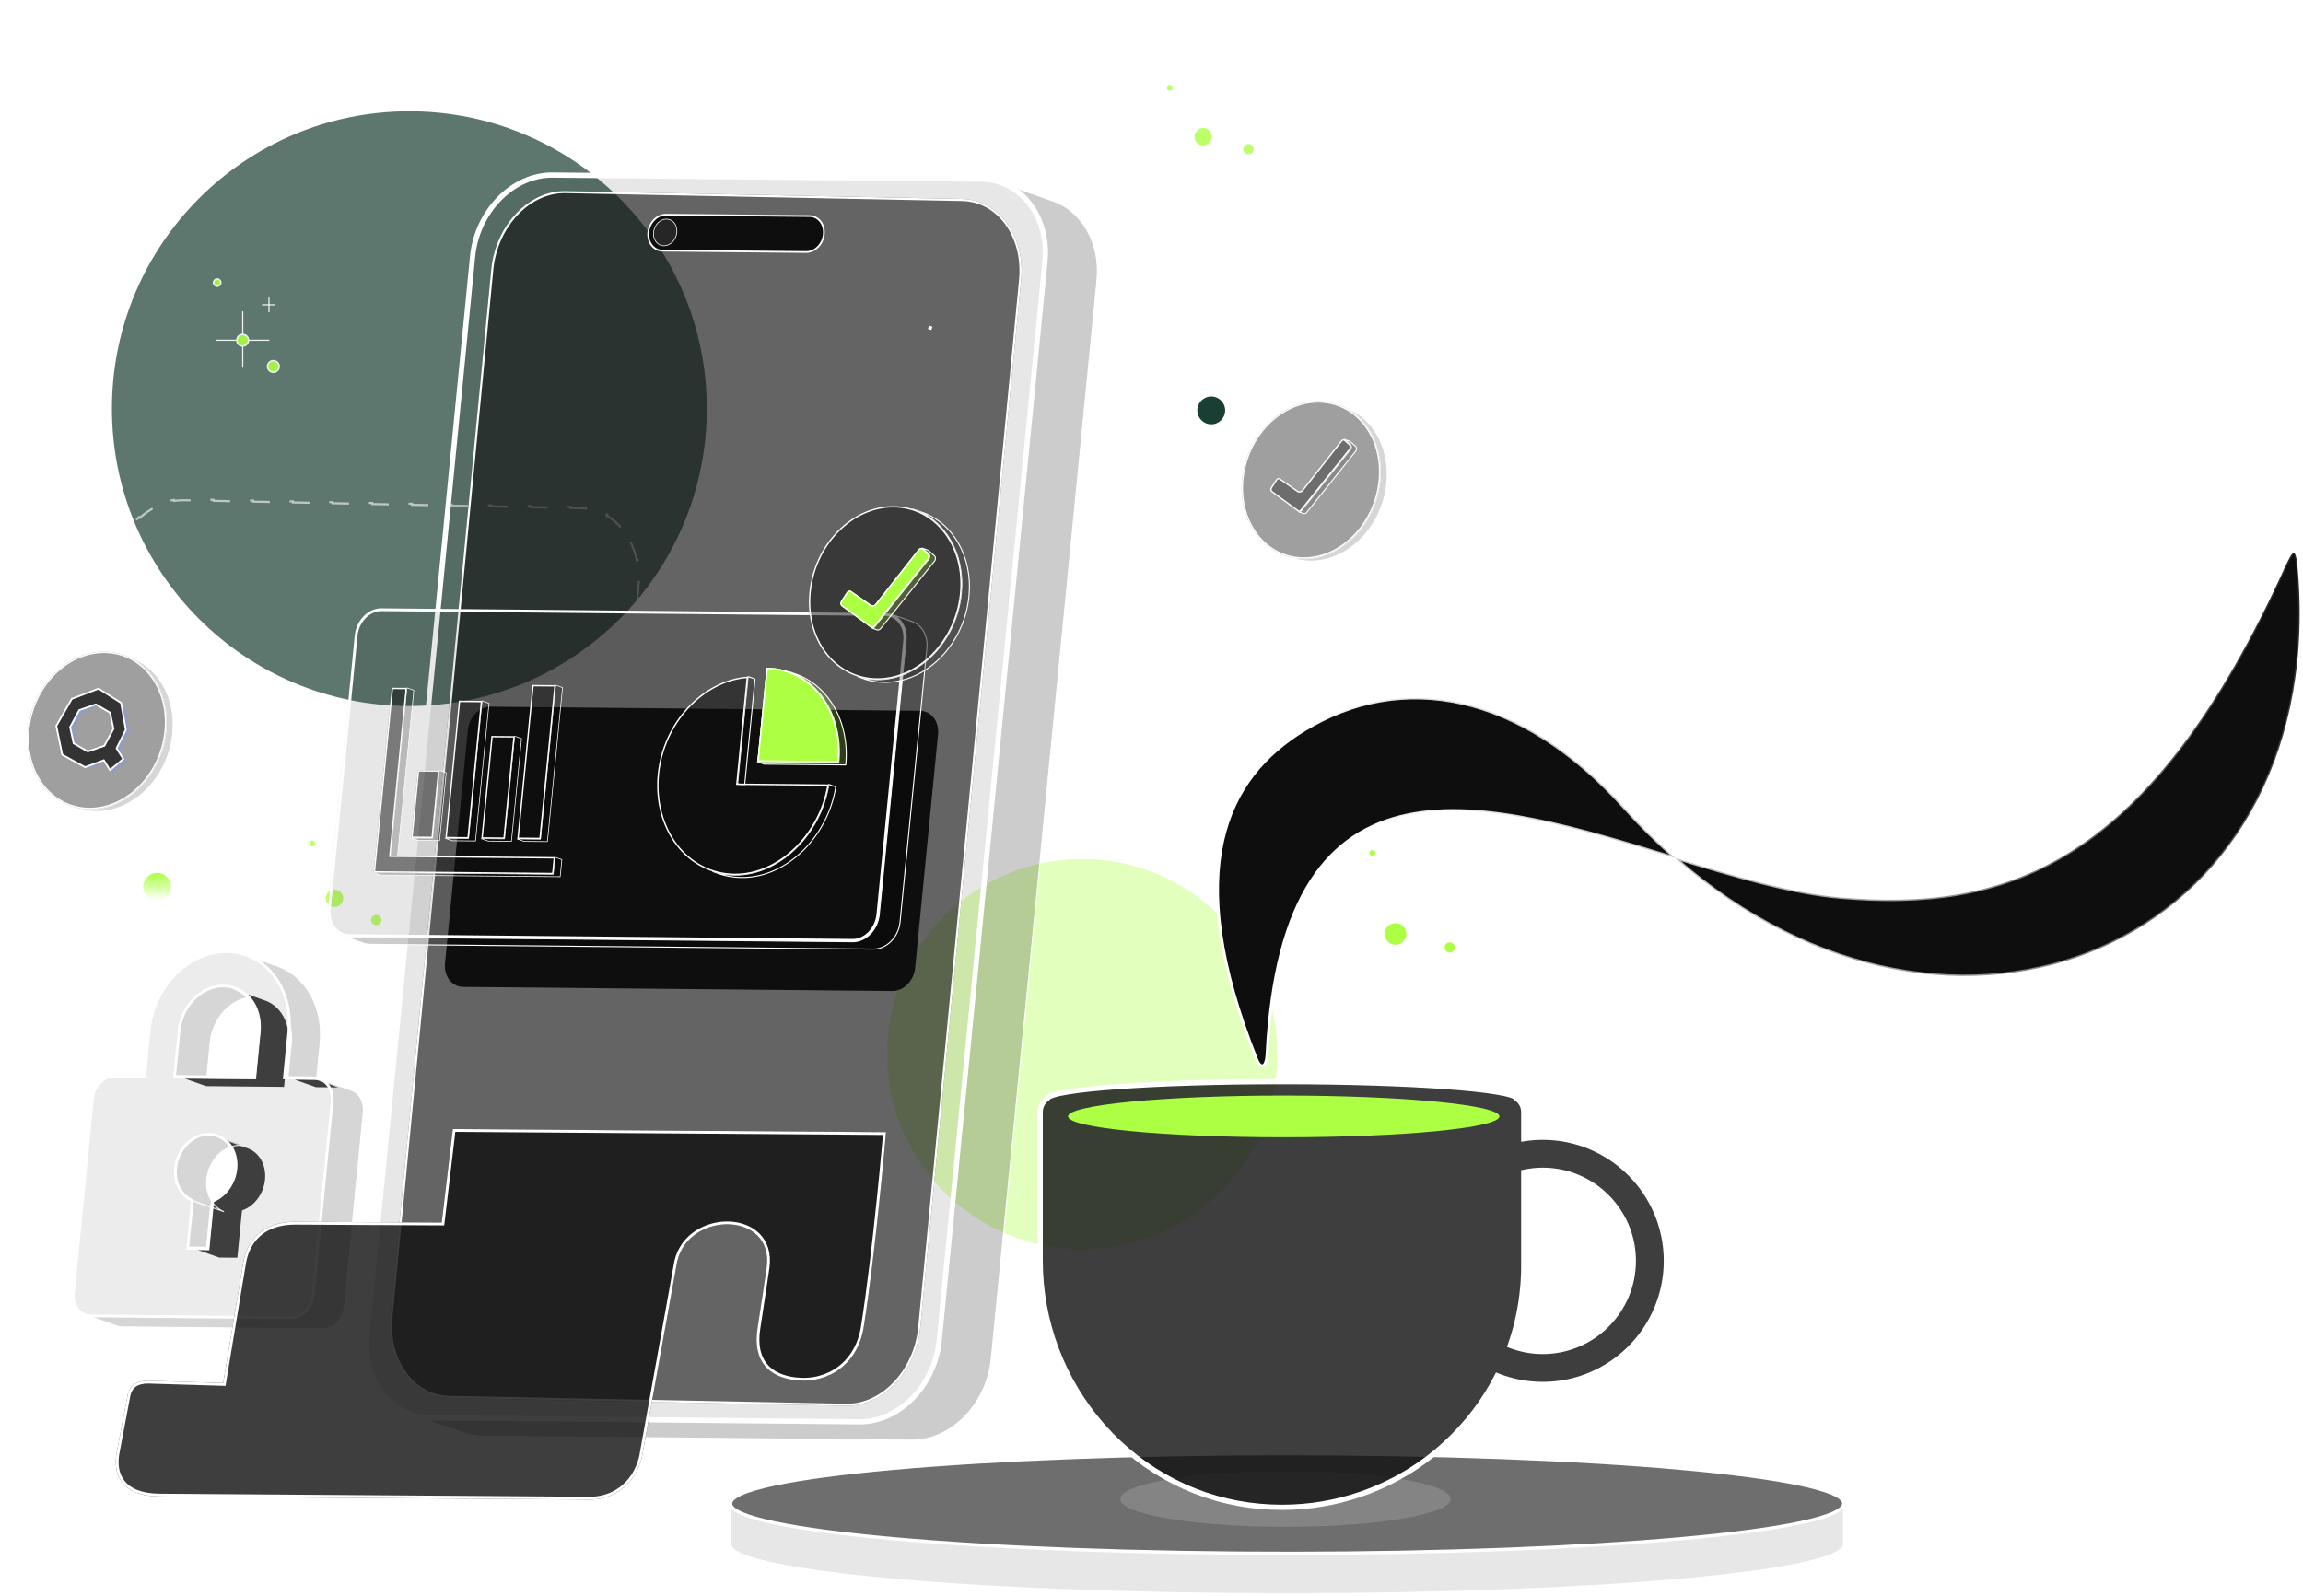 <svg width="662" height="459" viewBox="0 0 662 459" fill="none" xmlns="http://www.w3.org/2000/svg">
<g opacity="0.8">
<path d="M90.777 242.753C90.655 243.319 90.097 243.678 89.532 243.556C88.966 243.434 88.606 242.876 88.728 242.311C88.851 241.745 89.408 241.385 89.974 241.508C90.54 241.63 90.9 242.187 90.777 242.753Z" fill="#ACFF43" stroke="white" stroke-width="0.419"/>
<path d="M110.891 237.627L110.471 239.573M110.05 241.52L110.471 239.573M110.471 239.573L112.11 239.927L108.627 239.175" stroke="white" stroke-width="0.335" stroke-linecap="round"/>
<path d="M109.788 264.895C109.593 265.8 108.7 266.376 107.795 266.18C106.89 265.985 106.314 265.092 106.51 264.187C106.705 263.282 107.598 262.706 108.503 262.902C109.408 263.097 109.984 263.99 109.788 264.895Z" fill="#ACFF43" stroke="white" stroke-width="0.419"/>
<path d="M99.031 258.89C98.688 260.477 97.124 261.486 95.536 261.143C93.949 260.8 92.94 259.236 93.283 257.649C93.626 256.062 95.19 255.053 96.778 255.396C98.365 255.739 99.374 257.303 99.031 258.89Z" fill="#ACFF43" stroke="white" stroke-width="0.89"/>
<path d="M98.575 247.242L96.829 255.329M99.135 258.906L106.12 260.414M95.558 261.212L93.97 268.564M93.252 257.635L86.267 256.127" stroke="white" stroke-width="0.712" stroke-linecap="round"/>
</g>
<g filter="url(#filter0_f_1_11404)">
<circle cx="117.672" cy="117.5" r="85.5" fill="#193E33" fill-opacity="0.7"/>
</g>
<circle cx="348.172" cy="118" r="4" fill="#193E33"/>
<g filter="url(#filter1_f_1_11404)">
<circle cx="311.086" cy="303.086" r="56.086" fill="#ACFF43" fill-opacity="0.35"/>
</g>
<circle cx="45.172" cy="255" r="4" fill="url(#paint0_linear_1_11404)"/>
<path opacity="0.6" d="M167.008 343.543L167.577 337.631L167.279 337.602L167.848 331.69L168.147 331.718L168.716 325.806L168.417 325.777L168.986 319.865L169.285 319.894L169.854 313.981L169.555 313.952L170.124 308.04L170.423 308.069L170.992 302.156L170.693 302.127L171.262 296.215L171.561 296.244L172.13 290.331L171.831 290.303L172.401 284.39L172.699 284.419L173.268 278.506L172.97 278.478L173.539 272.565L173.837 272.594L174.406 266.682L174.108 266.653L174.677 260.74L174.975 260.769L175.545 254.857L175.246 254.828L175.815 248.915L176.114 248.944L176.683 243.032L176.384 243.003L176.953 237.091L177.252 237.119L177.821 231.207L177.522 231.178L178.091 225.266L178.39 225.294L178.959 219.382L178.66 219.353L179.229 213.441L179.528 213.469L180.097 207.557L179.799 207.528L180.368 201.616L180.666 201.645L181.235 195.732L180.937 195.703L181.506 189.791L181.804 189.82L182.373 183.907L182.075 183.878L182.644 177.966L182.943 177.995L183.512 172.082L183.213 172.054L183.498 169.097C183.584 168.195 183.626 167.305 183.625 166.429L183.925 166.428C183.922 164.568 183.728 162.772 183.363 161.067L183.07 161.13C182.685 159.336 182.108 157.646 181.364 156.093L181.635 155.963C180.835 154.293 179.843 152.778 178.688 151.457L178.462 151.654C177.276 150.297 175.915 149.15 174.415 148.257L174.569 148C173.03 147.084 171.346 146.431 169.548 146.084L169.492 146.379C168.639 146.215 167.76 146.121 166.859 146.103L164.008 146.047L164.014 145.747L158.312 145.634L158.306 145.933L152.604 145.82L152.61 145.52L146.908 145.407L146.902 145.707L141.2 145.594L141.206 145.294L135.504 145.181L135.498 145.481L129.796 145.368L129.802 145.068L124.1 144.955L124.094 145.254L118.392 145.141L118.398 144.841L112.696 144.728L112.69 145.028L106.988 144.915L106.994 144.615L101.292 144.502L101.286 144.802L95.584 144.689L95.59 144.389L89.888 144.275L89.882 144.575L84.18 144.462L84.186 144.162L78.484 144.049L78.478 144.349L72.776 144.236L72.782 143.936L67.08 143.823L67.074 144.123L61.372 144.01L61.378 143.71L55.676 143.596L55.67 143.896L52.819 143.84C51.885 143.821 50.959 143.885 50.047 144.025L50.001 143.728C48.144 144.013 46.341 144.608 44.635 145.469L44.77 145.737C43.142 146.559 41.602 147.627 40.187 148.903L39.986 148.68C38.614 149.918 37.36 151.347 36.259 152.931L36.505 153.102C35.461 154.605 34.555 156.251 33.817 158.007L33.541 157.89C32.823 159.6 32.263 161.412 31.889 163.3L32.183 163.358C32.003 164.266 31.866 165.192 31.776 166.132L31.49 169.095L31.192 169.066L30.621 174.993L30.92 175.022L30.349 180.949L30.051 180.92L29.48 186.847L29.779 186.876L29.209 192.802L28.91 192.774L28.339 198.7L28.638 198.729L28.068 204.656L27.769 204.627L27.198 210.554L27.497 210.583L26.927 216.51L26.628 216.481L26.058 222.408L26.356 222.436L25.786 228.363L25.487 228.335L24.917 234.261L25.215 234.29L24.645 240.217L24.346 240.188L23.776 246.115L24.074 246.144L23.504 252.071L23.205 252.042L22.635 257.969L22.933 257.997L22.363 263.924L22.064 263.895L21.494 269.822L21.793 269.851L21.222 275.778L20.924 275.749L20.353 281.676L20.652 281.705L20.081 287.631L19.783 287.603L19.212 293.529L19.511 293.558L18.94 299.485L18.642 299.456L18.071 305.383L18.37 305.412L17.799 311.339L17.501 311.31L16.93 317.237L17.229 317.266L16.944 320.229C16.837 321.34 16.808 322.438 16.853 323.52L16.553 323.532C16.647 325.801 17.06 327.995 17.75 330.069L18.035 329.974C18.734 332.076 19.722 334.052 20.953 335.853L20.705 336.022C21.96 337.86 23.466 339.517 25.174 340.942L25.366 340.712C27.041 342.11 28.914 343.282 30.939 344.18L30.817 344.454C32.815 345.34 34.96 345.961 37.209 346.272L37.25 345.975C38.322 346.123 39.419 346.2 40.535 346.2L43.403 346.2L43.403 346.5L49.138 346.5L49.138 346.2L54.874 346.2L54.874 346.5L60.61 346.5L60.61 346.2L66.346 346.2L66.346 346.5L72.082 346.5L72.082 346.2L77.818 346.2L77.818 346.5L83.554 346.5L83.554 346.2L89.29 346.2L89.29 346.5L95.025 346.5L95.025 346.2L100.761 346.2L100.761 346.5L106.497 346.5L106.497 346.2L112.233 346.2L112.233 346.5L117.969 346.5L117.969 346.2L123.705 346.2L123.705 346.5L129.441 346.5L129.441 346.2L135.177 346.2L135.177 346.5L140.912 346.5L140.912 346.2L146.648 346.2L146.648 346.5L152.384 346.5L152.384 346.2L158.12 346.2L158.12 346.5L163.856 346.5L163.856 346.2L166.451 346.2L166.71 343.515L167.008 343.543Z" stroke="white" stroke-width="0.6" stroke-dasharray="6 6"/>
<path opacity="0.6" d="M224.785 204.499L230.731 204.499L230.731 204.199L236.677 204.199L236.677 204.499L242.623 204.499L242.623 204.199L248.569 204.199L248.569 204.499L254.515 204.499L254.515 204.199L260.46 204.199L260.46 204.499L266.406 204.499L266.406 204.199L272.352 204.199L272.352 204.499L278.298 204.499L278.298 204.199L284.244 204.199L284.244 204.499L290.19 204.499L290.19 204.199L296.136 204.199L296.136 204.499L302.082 204.499L302.082 204.199L308.027 204.199L308.027 204.499L313.973 204.499L313.973 204.199L319.919 204.199L319.919 204.499L325.865 204.499L325.865 204.199L331.811 204.199L331.811 204.499L337.757 204.499L337.757 204.199L343.703 204.199L343.703 204.499L349.649 204.499L349.649 204.199L352.621 204.199C353.605 204.199 354.575 204.139 355.529 204.022L355.565 204.32C357.55 204.077 359.463 203.59 361.273 202.89L361.165 202.611C362.99 201.905 364.708 200.979 366.286 199.864L366.459 200.109C368.067 198.974 369.531 197.644 370.815 196.152L370.588 195.957C371.849 194.493 372.935 192.871 373.812 191.122L374.081 191.256C374.951 189.522 375.618 187.664 376.051 185.712L375.758 185.647C375.965 184.709 376.118 183.749 376.212 182.77L376.516 179.617L376.815 179.646L377.422 173.34L377.123 173.311L377.73 167.005L378.028 167.034L378.635 160.728L378.337 160.699L378.944 154.393L379.242 154.421L379.849 148.115L379.551 148.087L380.158 141.781L380.456 141.809L381.063 135.503L380.765 135.475L381.372 129.168L381.67 129.197L382.277 122.891L381.979 122.862L382.586 116.556L382.884 116.585L383.491 110.279L383.193 110.25L383.496 107.097C383.583 106.195 383.625 105.304 383.623 104.428L383.923 104.428C383.921 102.568 383.727 100.772 383.361 99.067L383.068 99.13C382.683 97.336 382.107 95.645 381.363 94.093L381.633 93.963C380.833 92.293 379.841 90.778 378.687 89.457L378.461 89.654C377.274 88.296 375.914 87.15 374.414 86.257L374.567 85.999C373.029 85.084 371.344 84.43 369.547 84.084L369.49 84.379C368.638 84.215 367.759 84.121 366.857 84.103L364.006 84.046L364.012 83.746L358.31 83.633L358.304 83.933L352.602 83.82L352.608 83.52L346.906 83.407L346.9 83.707L341.198 83.594L341.204 83.294L335.502 83.181L335.496 83.481L329.794 83.367L329.8 83.067L324.098 82.954L324.092 83.254L318.39 83.141L318.396 82.841L312.694 82.728L312.688 83.028L306.986 82.915L306.992 82.615L301.29 82.502L301.284 82.802L295.582 82.688L295.588 82.388L289.886 82.275L289.88 82.575L284.178 82.462L284.184 82.162L278.482 82.049L278.476 82.349L272.774 82.236L272.78 81.936L267.078 81.823L267.072 82.123L261.37 82.009L261.376 81.709L255.674 81.596L255.668 81.896L252.817 81.84C251.884 81.821 250.958 81.885 250.045 82.024L250 81.728C248.143 82.013 246.34 82.608 244.633 83.469L244.768 83.737C243.141 84.559 241.6 85.627 240.186 86.903L239.985 86.68C238.612 87.918 237.359 89.346 236.258 90.931L236.504 91.102C235.459 92.605 234.553 94.25 233.816 96.006L233.539 95.89C232.821 97.6 232.262 99.412 231.887 101.3L232.181 101.358C232.001 102.266 231.865 103.192 231.774 104.131L231.472 107.269L231.173 107.24L230.57 113.515L230.868 113.544L230.264 119.818L229.966 119.79L229.362 126.064L229.66 126.093L229.056 132.368L228.758 132.339L228.154 138.614L228.452 138.643L227.848 144.918L227.55 144.889L226.946 151.164L227.244 151.192L226.64 157.467L226.342 157.438L225.738 163.713L226.037 163.742L225.433 170.017L225.134 169.988L224.53 176.263L224.829 176.292L224.225 182.566L223.926 182.538L223.322 188.812L223.621 188.841L223.017 195.116L222.718 195.087L222.114 201.362L222.413 201.391L222.142 204.199L224.785 204.199L224.785 204.499Z" stroke="white" stroke-width="0.6" stroke-dasharray="6 6"/>
<g opacity="0.8">
<g filter="url(#filter2_b_1_11404)">
<path fill-rule="evenodd" clip-rule="evenodd" d="M70.258 274.44C78.614 277.117 84.086 286.137 83.041 296.793L81.755 309.917L90.733 313.089L92.019 299.965C93.063 289.31 87.592 280.289 79.235 277.613L70.258 274.44Z" fill="black" fill-opacity="0.2"/>
<path fill-rule="evenodd" clip-rule="evenodd" d="M70.258 274.44C78.614 277.117 84.086 286.137 83.041 296.793L81.755 309.917L90.733 313.089L92.019 299.965C93.063 289.31 87.592 280.289 79.235 277.613L70.258 274.44Z" stroke="white" stroke-width="0.3" stroke-linejoin="round"/>
</g>
<path fill-rule="evenodd" clip-rule="evenodd" d="M81.75 309.917L90.364 309.999C90.871 310.004 91.356 310.084 91.811 310.229L100.788 313.401C100.333 313.256 99.849 313.176 99.341 313.171L90.728 313.089L81.75 309.917Z" fill="#0E0E0E" stroke="white"/>
<g filter="url(#filter3_b_1_11404)">
<path fill-rule="evenodd" clip-rule="evenodd" d="M91.806 310.229C94.193 310.994 95.756 313.571 95.458 316.616L89.992 372.393C89.637 376.018 86.778 378.931 83.607 378.901L26.183 378.356C25.675 378.351 25.19 378.271 24.735 378.125L33.713 381.298C34.168 381.443 34.653 381.523 35.16 381.528L92.584 382.074C95.756 382.104 98.614 379.19 98.97 375.566L104.435 319.788C104.734 316.743 103.171 314.166 100.783 313.402L91.806 310.229Z" fill="black" fill-opacity="0.2"/>
<path fill-rule="evenodd" clip-rule="evenodd" d="M91.806 310.229C94.193 310.994 95.756 313.571 95.458 316.616L89.992 372.393C89.637 376.018 86.778 378.931 83.607 378.901L26.183 378.356C25.675 378.351 25.19 378.271 24.735 378.125L33.713 381.298C34.168 381.443 34.653 381.523 35.16 381.528L92.584 382.074C95.756 382.104 98.614 379.19 98.97 375.566L104.435 319.788C104.734 316.743 103.171 314.166 100.783 313.402L91.806 310.229Z" stroke="white" stroke-width="0.3" stroke-linejoin="round"/>
</g>
<g filter="url(#filter4_b_1_11404)">
<path fill-rule="evenodd" clip-rule="evenodd" d="M55.306 345.187L53.961 358.914L62.938 362.086L64.283 348.36L55.306 345.187Z" fill="black" fill-opacity="0.2"/>
<path fill-rule="evenodd" clip-rule="evenodd" d="M55.306 345.187L53.961 358.914L62.938 362.086L64.283 348.36L55.306 345.187Z" stroke="white" stroke-width="0.3" stroke-linejoin="round"/>
</g>
<path fill-rule="evenodd" clip-rule="evenodd" d="M53.961 358.915L59.703 358.969L61.048 345.242C64.519 343.918 67.277 340.336 67.696 336.056C68.133 331.599 65.909 327.808 62.471 326.564L71.449 329.736C74.886 330.981 77.11 334.771 76.674 339.229C76.254 343.508 73.496 347.09 70.026 348.415L68.68 362.141L62.938 362.087L53.961 358.915Z" fill="#0E0E0E" stroke="white"/>
<g filter="url(#filter5_b_1_11404)">
<path fill-rule="evenodd" clip-rule="evenodd" d="M62.463 326.563C61.708 326.29 60.895 326.139 60.039 326.131C55.282 326.086 50.993 330.456 50.461 335.892C50.041 340.172 52.092 343.8 55.298 345.187L64.275 348.36C61.07 346.972 59.019 343.344 59.438 339.065C59.971 333.628 64.259 329.258 69.016 329.303C69.873 329.311 70.686 329.462 71.44 329.735L62.463 326.563Z" fill="black" fill-opacity="0.2"/>
<path fill-rule="evenodd" clip-rule="evenodd" d="M62.463 326.563C61.708 326.29 60.895 326.139 60.039 326.131C55.282 326.086 50.993 330.456 50.461 335.892C50.041 340.172 52.092 343.8 55.298 345.187L64.275 348.36C61.07 346.972 59.019 343.344 59.438 339.065C59.971 333.628 64.259 329.258 69.016 329.303C69.873 329.311 70.686 329.462 71.44 329.735L62.463 326.563Z" stroke="white" stroke-width="0.3" stroke-linejoin="round"/>
</g>
<g filter="url(#filter6_b_1_11404)">
<path fill-rule="evenodd" clip-rule="evenodd" d="M67.458 284.054C66.452 283.689 65.368 283.488 64.226 283.477C57.883 283.417 52.166 289.244 51.455 296.493L50.169 309.617L59.147 312.789L60.433 299.665C61.143 292.416 66.861 286.589 73.204 286.65C74.345 286.66 75.43 286.861 76.436 287.226L67.458 284.054Z" fill="black" fill-opacity="0.2"/>
<path fill-rule="evenodd" clip-rule="evenodd" d="M67.458 284.054C66.452 283.689 65.368 283.488 64.226 283.477C57.883 283.417 52.166 289.244 51.455 296.493L50.169 309.617L59.147 312.789L60.433 299.665C61.143 292.416 66.861 286.589 73.204 286.65C74.345 286.66 75.43 286.861 76.436 287.226L67.458 284.054Z" stroke="white" stroke-width="0.3" stroke-linejoin="round"/>
</g>
<path fill-rule="evenodd" clip-rule="evenodd" d="M50.163 309.617L73.133 309.835L74.419 296.711C75.002 290.768 72.036 285.714 67.453 284.054L76.43 287.226C81.014 288.886 83.979 293.94 83.397 299.883L82.111 313.007L59.141 312.789L50.163 309.617Z" fill="#0E0E0E" stroke="white"/>
<g filter="url(#filter7_b_1_11404)">
<path d="M83.614 378.901L26.19 378.356C23.018 378.326 20.735 375.363 21.091 371.739L26.556 315.961C26.912 312.337 29.77 309.423 32.942 309.453L41.556 309.535L42.842 296.411C44.085 283.726 54.091 273.529 65.191 273.635C76.291 273.74 84.282 284.108 83.038 296.793L81.752 309.917L90.366 309.999C93.538 310.029 95.82 312.991 95.465 316.615L89.999 372.393C89.644 376.018 86.785 378.931 83.614 378.901ZM55.305 345.188L53.96 358.914L59.702 358.969L61.047 345.242C64.518 343.918 67.276 340.336 67.695 336.056C68.228 330.62 64.804 326.176 60.046 326.131C55.289 326.086 51.001 330.456 50.468 335.893C50.049 340.172 52.1 343.8 55.305 345.188ZM74.425 296.711C75.135 289.463 70.569 283.538 64.226 283.478C57.883 283.417 52.166 289.245 51.455 296.493L50.169 309.617L73.139 309.835L74.425 296.711Z" fill="#0E0E0E" fill-opacity="0.1"/>
<path d="M83.614 378.901L26.19 378.356C23.018 378.326 20.735 375.363 21.091 371.739L26.556 315.961C26.912 312.337 29.77 309.423 32.942 309.453L41.556 309.535L42.842 296.411C44.085 283.726 54.091 273.529 65.191 273.635C76.291 273.74 84.282 284.108 83.038 296.793L81.752 309.917L90.366 309.999C93.538 310.029 95.82 312.991 95.465 316.615L89.999 372.393C89.644 376.018 86.785 378.931 83.614 378.901ZM55.305 345.188L53.96 358.914L59.702 358.969L61.047 345.242C64.518 343.918 67.276 340.336 67.695 336.056C68.228 330.62 64.804 326.176 60.046 326.131C55.289 326.086 51.001 330.456 50.468 335.893C50.049 340.172 52.1 343.8 55.305 345.188ZM74.425 296.711C75.135 289.463 70.569 283.538 64.226 283.478C57.883 283.417 52.166 289.245 51.455 296.493L50.169 309.617L73.139 309.835L74.425 296.711Z" stroke="white" stroke-width="0.8"/>
</g>
</g>
<g filter="url(#filter8_b_1_11404)">
<path fill-rule="evenodd" clip-rule="evenodd" d="M287.218 52.337C295.813 55.09 301.441 64.369 300.367 75.328L269.983 385.387C268.704 398.434 258.412 408.923 246.995 408.814L123.82 407.644C121.993 407.627 120.249 407.339 118.611 406.815L133.574 412.102C135.211 412.626 136.956 412.914 138.783 412.931L261.957 414.101C273.375 414.21 283.667 403.721 284.945 390.674L315.329 80.615C316.403 69.656 310.776 60.377 302.18 57.624L287.218 52.337Z" fill="black" fill-opacity="0.2"/>
<path fill-rule="evenodd" clip-rule="evenodd" d="M287.218 52.337C295.813 55.09 301.441 64.369 300.367 75.328L269.983 385.387C268.704 398.434 258.412 408.923 246.995 408.814L123.82 407.644C121.993 407.627 120.249 407.339 118.611 406.815L133.574 412.102C135.211 412.626 136.956 412.914 138.783 412.931L261.957 414.101C273.375 414.21 283.667 403.721 284.945 390.674L315.329 80.615C316.403 69.656 310.776 60.377 302.18 57.624L287.218 52.337Z" stroke="white" stroke-width="0.3" stroke-linejoin="round"/>
</g>
<g filter="url(#filter9_b_1_11404)">
<path d="M135.846 73.764C137.125 60.717 147.417 50.229 158.834 50.337L282.009 51.507C293.426 51.616 301.645 62.28 300.366 75.327L269.982 385.386C268.704 398.433 258.412 408.922 246.995 408.813L123.82 407.643C112.403 407.535 104.184 396.87 105.462 383.823L135.846 73.764Z" fill="#0E0E0E" fill-opacity="0.1"/>
<path d="M135.846 73.764C137.125 60.717 147.417 50.229 158.834 50.337L282.009 51.507C293.426 51.616 301.645 62.28 300.366 75.327L269.982 385.386C268.704 398.433 258.412 408.922 246.995 408.813L123.82 407.643C112.403 407.535 104.184 396.87 105.462 383.823L135.846 73.764Z" stroke="white" stroke-width="1.5"/>
</g>
<g filter="url(#filter10_b_1_11404)">
<path d="M141.203 77.504C142.422 64.832 151.98 54.731 162.551 54.94L276.591 57.204C287.161 57.414 294.742 67.856 293.522 80.527L264.538 381.653C263.319 394.324 253.761 404.426 243.191 404.216L129.151 401.952C118.58 401.743 111 391.301 112.219 378.63L141.203 77.504Z" fill="#0E0E0E" fill-opacity="0.6"/>
<path d="M141.501 77.532C142.711 64.969 152.176 55.035 162.545 55.24L276.585 57.504C286.925 57.709 294.432 67.94 293.223 80.498L264.24 381.624C263.031 394.188 253.566 404.122 243.197 403.916L129.157 401.652C118.817 401.447 111.309 391.216 112.518 378.658L141.501 77.532Z" stroke="white" stroke-width="0.6"/>
</g>
<g filter="url(#filter11_b_1_11404)">
<path d="M134.495 209.854C134.859 206.146 137.784 203.165 141.029 203.196L264.419 204.368C267.664 204.399 270.001 207.43 269.637 211.138L263.057 278.282C262.694 281.991 259.768 284.972 256.524 284.941L133.133 283.769C129.888 283.738 127.552 280.707 127.916 276.999L134.495 209.854Z" fill="#0E0E0E"/>
</g>
<g filter="url(#filter12_b_1_11404)">
<path fill-rule="evenodd" clip-rule="evenodd" d="M256.071 176.561C258.936 177.478 260.812 180.571 260.454 184.224L252.738 262.969C252.312 267.318 248.881 270.815 245.075 270.778L100.366 269.404C99.758 269.398 99.176 269.302 98.63 269.127L104.615 271.242C105.161 271.417 105.743 271.513 106.351 271.519L251.06 272.893C254.866 272.929 258.297 269.433 258.723 265.084L266.439 186.339C266.797 182.686 264.921 179.593 262.056 178.675L256.071 176.561Z" fill="black" fill-opacity="0.2"/>
<path fill-rule="evenodd" clip-rule="evenodd" d="M256.071 176.561C258.936 177.478 260.812 180.571 260.454 184.224L252.738 262.969C252.312 267.318 248.881 270.815 245.075 270.778L100.366 269.404C99.758 269.398 99.176 269.302 98.63 269.127L104.615 271.242C105.161 271.417 105.743 271.513 106.351 271.519L251.06 272.893C254.866 272.929 258.297 269.433 258.723 265.084L266.439 186.339C266.797 182.686 264.921 179.593 262.056 178.675L256.071 176.561Z" stroke="white" stroke-width="0.3" stroke-linejoin="round"/>
</g>
<g filter="url(#filter13_b_1_11404)">
<path d="M101.967 182.718C102.393 178.369 105.824 174.873 109.63 174.909L254.338 176.283C258.144 176.32 260.884 179.874 260.458 184.223L252.741 262.969C252.315 267.318 248.884 270.814 245.078 270.778L100.37 269.403C96.564 269.367 93.824 265.812 94.251 261.463L101.967 182.718Z" fill="#0E0E0E" fill-opacity="0.1"/>
<path d="M102.365 182.757C102.776 178.567 106.071 175.275 109.626 175.309L254.335 176.683C257.848 176.717 260.469 180.008 260.06 184.184L252.343 262.929C251.932 267.119 248.637 270.411 245.082 270.378L100.374 269.003C96.86 268.97 94.239 265.678 94.649 261.502L102.365 182.757Z" stroke="white" stroke-width="0.8"/>
</g>
<g filter="url(#filter14_b_1_11404)">
<path fill-rule="evenodd" clip-rule="evenodd" d="M262.436 146.383C271.517 149.291 277.462 159.093 276.327 170.67C274.977 184.453 264.104 195.533 252.042 195.418C250.112 195.4 248.269 195.096 246.539 194.542L248.738 195.319C250.468 195.873 252.311 196.177 254.241 196.195C266.303 196.31 277.176 185.23 278.527 171.447C279.661 159.87 273.716 150.068 264.635 147.16L262.436 146.383Z" fill="black" fill-opacity="0.2"/>
<path fill-rule="evenodd" clip-rule="evenodd" d="M262.436 146.383C271.517 149.291 277.462 159.093 276.327 170.67C274.977 184.453 264.104 195.533 252.042 195.418C250.112 195.4 248.269 195.096 246.539 194.542L248.738 195.319C250.468 195.873 252.311 196.177 254.241 196.195C266.303 196.31 277.176 185.23 278.527 171.447C279.661 159.87 273.716 150.068 264.635 147.16L262.436 146.383Z" stroke="white" stroke-width="0.3" stroke-linejoin="round"/>
</g>
<g filter="url(#filter15_b_1_11404)">
<path d="M276.328 170.669C274.977 184.452 264.104 195.532 252.042 195.418C239.981 195.303 231.298 184.037 232.648 170.254C233.999 156.472 244.872 145.392 256.934 145.506C268.995 145.621 277.678 156.887 276.328 170.669Z" fill="#0E0E0E" fill-opacity="0.5"/>
<path d="M276.129 170.65C274.786 184.353 263.98 195.331 252.044 195.218C240.129 195.105 231.505 183.97 232.847 170.274C234.19 156.571 244.996 145.593 256.932 145.706C268.847 145.819 277.471 156.954 276.129 170.65Z" stroke="white" stroke-width="0.4"/>
</g>
<g filter="url(#filter16_b_1_11404)">
<path fill-rule="evenodd" clip-rule="evenodd" d="M265.036 157.576C265.134 157.61 265.228 157.664 265.312 157.739L266.94 159.2C267.347 159.566 267.365 160.277 266.979 160.76L251.484 180.156C251.208 180.501 250.799 180.634 250.451 180.517L252.1 181.1C252.448 181.217 252.857 181.084 253.133 180.739L268.628 161.343C269.014 160.86 268.996 160.149 268.59 159.783L266.961 158.322C266.877 158.247 266.784 158.192 266.685 158.158L265.036 157.576Z" fill="#ACFF43" fill-opacity="0.2"/>
<path fill-rule="evenodd" clip-rule="evenodd" d="M265.036 157.576C265.134 157.61 265.228 157.664 265.312 157.739L266.94 159.2C267.347 159.566 267.365 160.277 266.979 160.76L251.484 180.156C251.208 180.501 250.799 180.634 250.451 180.517L252.1 181.1C252.448 181.217 252.857 181.084 253.133 180.739L268.628 161.343C269.014 160.86 268.996 160.149 268.59 159.783L266.961 158.322C266.877 158.247 266.784 158.192 266.685 158.158L265.036 157.576Z" stroke="white" stroke-width="0.3" stroke-linejoin="round"/>
</g>
<g filter="url(#filter17_b_1_11404)">
<path d="M241.757 172.8L243.381 170.295C243.698 169.806 244.274 169.648 244.688 169.936L250.399 173.912C250.782 174.178 251.31 174.065 251.64 173.646L263.996 157.942C264.354 157.487 264.937 157.397 265.317 157.739L266.946 159.2C267.352 159.566 267.37 160.277 266.984 160.76L251.489 180.156C251.153 180.577 250.619 180.682 250.238 180.403L241.931 174.312C241.502 173.998 241.423 173.314 241.757 172.8Z" fill="#ACFF43"/>
<path d="M250.285 174.076L250.285 174.076C250.773 174.416 251.416 174.254 251.797 173.769L264.153 158.065C264.153 158.065 264.153 158.065 264.153 158.065C264.456 157.68 264.907 157.64 265.184 157.888L265.317 157.739L265.184 157.888L266.812 159.349C267.125 159.63 267.161 160.218 266.828 160.635L266.828 160.635L251.333 180.031C251.333 180.031 251.333 180.031 251.333 180.031C251.048 180.387 250.632 180.444 250.356 180.242L242.049 174.151C242.049 174.151 242.049 174.151 242.049 174.151C241.725 173.913 241.635 173.356 241.925 172.909L243.549 170.404C243.82 169.985 244.275 169.892 244.574 170.1C244.574 170.1 244.574 170.1 244.574 170.1L250.285 174.076Z" stroke="white" stroke-width="0.4"/>
</g>
<g opacity="0.8">
<g filter="url(#filter18_b_1_11404)">
<path fill-rule="evenodd" clip-rule="evenodd" d="M384.061 116.162C392.298 118.8 397.692 127.692 396.663 138.194C395.438 150.698 385.576 160.75 374.634 160.646C372.883 160.63 371.211 160.354 369.642 159.852L371.637 160.557C373.206 161.059 374.879 161.335 376.629 161.351C387.571 161.455 397.433 151.402 398.658 138.899C399.687 128.396 394.293 119.505 386.056 116.867L384.061 116.162Z" fill="black" fill-opacity="0.2"/>
<path fill-rule="evenodd" clip-rule="evenodd" d="M384.061 116.162C392.298 118.8 397.692 127.692 396.663 138.194C395.438 150.698 385.576 160.75 374.634 160.646C372.883 160.63 371.211 160.354 369.642 159.852L371.637 160.557C373.206 161.059 374.879 161.335 376.629 161.351C387.571 161.455 397.433 151.402 398.658 138.899C399.687 128.396 394.293 119.505 386.056 116.867L384.061 116.162Z" stroke="white" stroke-width="0.3" stroke-linejoin="round"/>
</g>
<g filter="url(#filter19_b_1_11404)">
<path d="M396.666 138.194C395.442 150.698 385.579 160.75 374.637 160.646C363.696 160.543 355.819 150.323 357.044 137.82C358.268 125.316 368.131 115.264 379.073 115.368C390.014 115.471 397.891 125.691 396.666 138.194Z" fill="#0E0E0E" fill-opacity="0.5"/>
<path d="M396.467 138.175C395.25 150.598 385.455 160.548 374.639 160.446C363.844 160.344 356.026 150.256 357.243 137.839C358.46 125.415 368.255 115.465 379.071 115.568C389.866 115.67 397.684 125.758 396.467 138.175Z" stroke="white" stroke-width="0.4"/>
</g>
<g filter="url(#filter20_b_1_11404)">
<path fill-rule="evenodd" clip-rule="evenodd" d="M386.426 126.317C386.516 126.348 386.601 126.397 386.677 126.465L388.154 127.791C388.523 128.122 388.539 128.768 388.189 129.206L374.134 146.801C373.884 147.115 373.513 147.235 373.197 147.129L374.693 147.658C375.009 147.764 375.38 147.643 375.63 147.33L389.685 129.734C390.035 129.296 390.019 128.651 389.65 128.319L388.173 126.994C388.097 126.925 388.012 126.876 387.923 126.845L386.426 126.317Z" fill="black" fill-opacity="0.2"/>
<path fill-rule="evenodd" clip-rule="evenodd" d="M386.426 126.317C386.516 126.348 386.601 126.397 386.677 126.465L388.154 127.791C388.523 128.122 388.539 128.768 388.189 129.206L374.134 146.801C373.884 147.115 373.513 147.235 373.197 147.129L374.693 147.658C375.009 147.764 375.38 147.643 375.63 147.33L389.685 129.734C390.035 129.296 390.019 128.651 389.65 128.319L388.173 126.994C388.097 126.925 388.012 126.876 387.923 126.845L386.426 126.317Z" stroke="white" stroke-width="0.3" stroke-linejoin="round"/>
</g>
<g filter="url(#filter21_b_1_11404)">
<path d="M365.307 140.129L366.78 137.856C367.068 137.412 367.59 137.269 367.966 137.53L373.146 141.137C373.494 141.379 373.973 141.276 374.272 140.895L385.48 126.649C385.805 126.236 386.333 126.155 386.679 126.465L388.156 127.79C388.525 128.122 388.541 128.767 388.191 129.205L374.136 146.801C373.831 147.183 373.346 147.279 373 147.025L365.465 141.5C365.076 141.215 365.004 140.595 365.307 140.129Z" fill="#0E0E0E" fill-opacity="0.5"/>
<path d="M373.032 141.301L373.032 141.301C373.485 141.616 374.079 141.464 374.429 141.019L385.637 126.772C385.907 126.429 386.304 126.397 386.545 126.614L386.679 126.465L386.545 126.614L388.022 127.939C388.297 128.186 388.332 128.708 388.035 129.081L388.035 129.081L373.98 146.676C373.98 146.676 373.98 146.676 373.98 146.676C373.726 146.993 373.36 147.041 373.119 146.864L365.583 141.339C365.299 141.13 365.216 140.636 365.475 140.237L366.948 137.965C367.19 137.591 367.591 137.513 367.852 137.695C367.852 137.695 367.852 137.695 367.852 137.695L373.032 141.301Z" stroke="white" stroke-width="0.4"/>
</g>
</g>
<path d="M191.394 61.73C188.858 61.706 186.629 64.018 186.353 66.836C186.076 69.662 187.863 72.048 190.424 72.073L231.77 72.466C234.305 72.49 236.534 70.177 236.81 67.359C237.087 64.533 235.3 62.147 232.739 62.122L191.394 61.73Z" fill="#0E0E0E" stroke="white" stroke-width="0.5"/>
<path d="M187.862 66.811C188.072 64.676 189.753 62.979 191.593 62.996C193.423 63.014 194.763 64.725 194.554 66.857C194.345 68.991 192.663 70.689 190.823 70.671C188.994 70.654 187.654 68.942 187.862 66.811Z" fill="white" fill-opacity="0.1" stroke="white" stroke-width="0.2"/>
<path fill-rule="evenodd" clip-rule="evenodd" d="M266.891 94.084L267.888 94.436L266.891 94.084Z" fill="#0E0E0E"/>
<path d="M266.891 94.084V94.084ZM266.891 94.084L267.888 94.436M267.888 94.436V94.436Z" stroke="white"/>
<g filter="url(#filter22_b_1_11404)">
<path d="M254.673 325.533C254.673 325.533 251.735 359.973 248.257 381.672C246.612 391.933 238.428 397.957 228.66 396.848C221.442 396.028 216.157 391.758 217.768 381.769C218.814 375.276 220.393 364.287 220.393 364.287C221.415 356.338 215.897 352.294 209.672 352.031L208.55 352.025C202.174 352.215 195.428 356.284 194.394 364.101L184.499 419.031C182.335 427.655 175.628 431.23 169.409 431.168L45.916 430.28C34.918 430.201 32.463 423.938 33.501 417.945L36.623 401.467C37.148 398.471 39.155 396.985 42.655 397.011L64.15 397.665L69.895 363.206C70.945 356.713 75.484 351.245 84.981 351.314L126.977 351.537L130.174 324.638L254.673 325.533Z" fill="#0E0E0E" fill-opacity="0.8"/>
<path d="M220.789 364.344L220.79 364.338C221.315 360.255 220.161 357.129 218.034 354.995C215.917 352.87 212.877 351.766 209.689 351.632L209.682 351.631L209.674 351.631L208.552 351.625L208.545 351.625L208.538 351.625C202.024 351.82 195.07 355.983 193.999 364.039L184.108 418.946C181.991 427.361 175.467 430.829 169.413 430.768L169.412 430.768L45.919 429.88C40.491 429.841 37.265 428.278 35.507 426.081C33.746 423.877 33.388 420.946 33.894 418.017C33.894 418.016 33.895 418.015 33.895 418.014L37.016 401.542L37.017 401.536C37.265 400.116 37.856 399.097 38.761 398.428C39.672 397.754 40.952 397.399 42.647 397.411C42.649 397.411 42.65 397.411 42.652 397.411L64.138 398.065L64.488 398.076L64.545 397.731L70.29 363.271L70.29 363.269C70.803 360.094 72.166 357.195 74.536 355.099C76.902 353.005 80.31 351.68 84.978 351.714L84.979 351.714L126.975 351.937L127.332 351.938L127.374 351.584L130.529 325.04L254.237 325.93C254.215 326.186 254.183 326.552 254.141 327.02C254.054 328.003 253.926 329.433 253.761 331.216C253.432 334.783 252.956 339.765 252.371 345.424C251.202 356.745 249.599 370.771 247.862 381.609C246.251 391.66 238.259 397.535 228.705 396.45C225.155 396.047 222.143 394.802 220.21 392.49C218.284 390.186 217.37 386.75 218.163 381.833C218.686 378.584 219.343 374.211 219.869 370.652C220.132 368.872 220.362 367.295 220.526 366.163C220.608 365.597 220.674 365.143 220.719 364.829L220.771 364.469L220.785 364.376L220.788 364.352L220.789 364.346L220.789 364.345L220.789 364.344C220.789 364.344 220.789 364.344 220.393 364.287L220.789 364.344Z" stroke="white" stroke-width="0.8"/>
</g>
<g filter="url(#filter23_b_1_11404)">
<path fill-rule="evenodd" clip-rule="evenodd" d="M159.701 196.995L155.361 241.285L148.642 241.222L150.637 241.926L157.356 241.99L161.696 197.699L159.701 196.995Z" fill="black" fill-opacity="0.2"/>
<path fill-rule="evenodd" clip-rule="evenodd" d="M159.701 196.995L155.361 241.285L148.642 241.222L150.637 241.926L157.356 241.99L161.696 197.699L159.701 196.995Z" stroke="white" stroke-width="0.2" stroke-linejoin="round"/>
</g>
<g filter="url(#filter24_b_1_11404)">
<path fill-rule="evenodd" clip-rule="evenodd" d="M138.567 201.525L134.69 241.096L127.97 241.032L129.965 241.737L136.685 241.801L140.562 202.23L138.567 201.525Z" fill="black" fill-opacity="0.2"/>
<path fill-rule="evenodd" clip-rule="evenodd" d="M138.567 201.525L134.69 241.096L127.97 241.032L129.965 241.737L136.685 241.801L140.562 202.23L138.567 201.525Z" stroke="white" stroke-width="0.2" stroke-linejoin="round"/>
</g>
<g filter="url(#filter25_b_1_11404)">
<path fill-rule="evenodd" clip-rule="evenodd" d="M107.345 250.881L159.027 251.372L159.509 246.453L161.504 247.158L161.022 252.076L109.34 251.586L107.345 250.881Z" fill="black" fill-opacity="0.2"/>
<path fill-rule="evenodd" clip-rule="evenodd" d="M107.345 250.881L159.027 251.372L159.509 246.453L161.504 247.158L161.022 252.076L109.34 251.586L107.345 250.881Z" stroke="white" stroke-width="0.2" stroke-linejoin="round"/>
</g>
<g filter="url(#filter26_b_1_11404)">
<path fill-rule="evenodd" clip-rule="evenodd" d="M112.227 246.004L116.953 197.774L118.948 198.479L114.222 246.708L112.227 246.004Z" fill="black" fill-opacity="0.2"/>
<path fill-rule="evenodd" clip-rule="evenodd" d="M112.227 246.004L116.953 197.774L118.948 198.479L114.222 246.708L112.227 246.004Z" stroke="white" stroke-width="0.2" stroke-linejoin="round"/>
</g>
<g filter="url(#filter27_b_1_11404)">
<path fill-rule="evenodd" clip-rule="evenodd" d="M138.303 241.131L145.022 241.195L147.916 211.665L149.911 212.37L147.017 241.9L140.298 241.836L138.303 241.131Z" fill="black" fill-opacity="0.2"/>
<path fill-rule="evenodd" clip-rule="evenodd" d="M138.303 241.131L145.022 241.195L147.916 211.665L149.911 212.37L147.017 241.9L140.298 241.836L138.303 241.131Z" stroke="white" stroke-width="0.2" stroke-linejoin="round"/>
</g>
<g filter="url(#filter28_b_1_11404)">
<path fill-rule="evenodd" clip-rule="evenodd" d="M118.154 240.932L124.358 240.991L126.268 221.503L128.263 222.208L126.353 241.696L120.149 241.637L118.154 240.932Z" fill="black" fill-opacity="0.2"/>
<path fill-rule="evenodd" clip-rule="evenodd" d="M118.154 240.932L124.358 240.991L126.268 221.503L128.263 222.208L126.353 241.696L120.149 241.637L118.154 240.932Z" stroke="white" stroke-width="0.2" stroke-linejoin="round"/>
</g>
<g filter="url(#filter29_b_1_11404)">
<path fill-rule="evenodd" clip-rule="evenodd" d="M153.034 196.931L159.754 196.995L155.413 241.286L148.694 241.222L153.034 196.931ZM131.897 201.461L138.616 201.525L134.739 241.096L128.019 241.032L131.897 201.461ZM117.001 197.775L112.605 197.733L107.397 250.881L159.078 251.372L159.56 246.453L112.275 246.004L117.001 197.775ZM147.971 211.665L141.252 211.601L138.358 241.13L145.077 241.194L147.971 211.665ZM126.314 221.503L120.11 221.444L118.2 240.932L124.404 240.991L126.314 221.503Z" fill="#0E0E0E" fill-opacity="0.5"/>
<path d="M107.617 250.683L112.786 197.935L116.781 197.973L112.076 245.985L112.055 246.202L112.273 246.204L159.34 246.651L158.897 251.17L107.617 250.683ZM148.914 241.024L153.215 197.133L159.533 197.193L155.232 241.084L148.914 241.024ZM128.24 240.834L132.078 201.663L138.396 201.723L134.558 240.894L128.24 240.834ZM138.578 240.932L141.433 211.803L147.751 211.863L144.896 240.992L138.578 240.932ZM118.421 240.734L120.291 221.646L126.094 221.701L124.223 240.789L118.421 240.734Z" stroke="white" stroke-width="0.4"/>
</g>
<g filter="url(#filter30_b_1_11404)">
<path fill-rule="evenodd" clip-rule="evenodd" d="M217.694 219.013L241.111 219.235C242.311 206.994 236.275 196.586 226.932 193.168L228.927 193.873C238.27 197.291 244.306 207.699 243.106 219.94L219.689 219.718L217.694 219.013Z" fill="#ACFF43" fill-opacity="0.2"/>
<path fill-rule="evenodd" clip-rule="evenodd" d="M217.694 219.013L241.111 219.235C242.311 206.994 236.275 196.586 226.932 193.168L228.927 193.873C238.27 197.291 244.306 207.699 243.106 219.94L219.689 219.718L217.694 219.013Z" stroke="white" stroke-width="0.3" stroke-linejoin="round"/>
</g>
<g filter="url(#filter31_b_1_11404)">
<path fill-rule="evenodd" clip-rule="evenodd" d="M215.038 194.532L212.072 224.798L212.023 225.292L214.018 225.997L214.067 225.503L217.033 195.237L215.038 194.532Z" fill="black" fill-opacity="0.2"/>
<path fill-rule="evenodd" clip-rule="evenodd" d="M215.038 194.532L212.072 224.798L212.023 225.292L214.018 225.997L214.067 225.503L217.033 195.237L215.038 194.532Z" stroke="white" stroke-width="0.3" stroke-linejoin="round"/>
</g>
<g filter="url(#filter32_b_1_11404)">
<path fill-rule="evenodd" clip-rule="evenodd" d="M238.243 225.542C235.973 239.924 224.06 251.729 211.164 251.606C208.963 251.585 206.861 251.235 204.888 250.595L206.883 251.3C208.856 251.94 210.958 252.29 213.159 252.311C226.055 252.434 237.968 240.629 240.238 226.247L238.243 225.542Z" fill="black" fill-opacity="0.2"/>
<path fill-rule="evenodd" clip-rule="evenodd" d="M238.243 225.542C235.973 239.924 224.06 251.729 211.164 251.606C208.963 251.585 206.861 251.235 204.888 250.595L206.883 251.3C208.856 251.94 210.958 252.29 213.159 252.311C226.055 252.434 237.968 240.629 240.238 226.247L238.243 225.542Z" stroke="white" stroke-width="0.3" stroke-linejoin="round"/>
</g>
<g filter="url(#filter33_b_1_11404)">
<path fill-rule="evenodd" clip-rule="evenodd" d="M241.113 219.235C242.576 204.307 233.279 192.105 220.345 191.982L220.345 191.984L217.696 219.013L241.113 219.235ZM215.038 194.531L212.072 224.798L212.023 225.292L238.244 225.541C235.974 239.923 224.061 251.728 211.165 251.606C197.41 251.475 187.499 238.469 189.055 222.593C190.513 207.708 202.045 195.4 215.038 194.531Z" fill="#0E0E0E" fill-opacity="0.5"/>
<path d="M217.917 218.815L220.526 192.184C233.165 192.418 242.287 204.344 240.932 219.034L217.917 218.815ZM212.021 225.492L238.009 225.739C235.662 239.944 223.872 251.526 211.167 251.406C197.56 251.276 187.706 238.404 189.254 222.612C190.696 207.896 202.034 195.741 214.816 194.748L211.873 224.778L211.824 225.273L211.803 225.49L212.021 225.492Z" stroke="white" stroke-width="0.4"/>
</g>
<g filter="url(#filter34_b_1_11404)">
<path fill-rule="evenodd" clip-rule="evenodd" d="M241.113 219.235C242.576 204.307 233.278 192.104 220.345 191.981L220.344 191.984L217.696 219.012L241.113 219.235Z" fill="#ACFF43"/>
<path d="M217.916 218.814L220.526 192.184C233.164 192.417 242.286 204.343 240.931 219.033L217.916 218.814Z" stroke="white" stroke-width="0.4"/>
</g>
<g opacity="0.8">
<g filter="url(#filter35_b_1_11404)">
<path fill-rule="evenodd" clip-rule="evenodd" d="M35.061 188.162C43.298 190.8 48.692 199.692 47.663 210.194C46.438 222.698 36.576 232.75 25.634 232.646C23.884 232.63 22.211 232.354 20.642 231.852L22.637 232.557C24.206 233.059 25.878 233.335 27.629 233.351C38.571 233.455 48.433 223.402 49.658 210.899C50.687 200.396 45.293 191.505 37.056 188.867L35.061 188.162Z" fill="black" fill-opacity="0.2"/>
<path fill-rule="evenodd" clip-rule="evenodd" d="M35.061 188.162C43.298 190.8 48.692 199.692 47.663 210.194C46.438 222.698 36.576 232.75 25.634 232.646C23.884 232.63 22.211 232.354 20.642 231.852L22.637 232.557C24.206 233.059 25.878 233.335 27.629 233.351C38.571 233.455 48.433 223.402 49.658 210.899C50.687 200.396 45.293 191.505 37.056 188.867L35.061 188.162Z" stroke="white" stroke-width="0.3" stroke-linejoin="round"/>
</g>
<g filter="url(#filter36_b_1_11404)">
<path d="M47.666 210.194C46.442 222.698 36.579 232.75 25.637 232.646C14.696 232.543 6.819 222.323 8.044 209.82C9.268 197.316 19.131 187.264 30.073 187.368C41.014 187.471 48.891 197.691 47.666 210.194Z" fill="#0E0E0E" fill-opacity="0.5"/>
<path d="M47.467 210.175C46.25 222.598 36.455 232.548 25.639 232.446C14.844 232.344 7.026 222.256 8.243 209.839C9.46 197.415 19.255 187.465 30.071 187.568C40.866 187.67 48.684 197.758 47.467 210.175Z" stroke="white" stroke-width="0.4"/>
</g>
<path fill-rule="evenodd" clip-rule="evenodd" d="M28.32 198L20.643 200.938L16.172 208.719L17.892 217.005L18.862 217.428L17.142 209.142L21.612 201.361L29.29 198.423L28.32 198Z" fill="#6580E1" fill-opacity="0.6"/>
<path fill-rule="evenodd" clip-rule="evenodd" d="M17.891 217.005L24.45 220.594L25.42 221.018L18.86 217.428L17.891 217.005Z" fill="#6580E1" fill-opacity="0.6"/>
<path fill-rule="evenodd" clip-rule="evenodd" d="M24.453 220.594L29.846 218.591L30.815 219.014L25.423 221.017L24.453 220.594Z" fill="#6580E1" fill-opacity="0.6"/>
<path fill-rule="evenodd" clip-rule="evenodd" d="M29.844 218.591L31.614 221.41L32.584 221.833L30.813 219.014L29.844 218.591Z" fill="#6580E1" fill-opacity="0.6"/>
<path fill-rule="evenodd" clip-rule="evenodd" d="M31.615 221.41L35.436 218.233L33.502 215.168L36.158 209.84L34.794 202.092L28.32 198L29.29 198.423L35.764 202.515L37.128 210.263L34.471 215.591L36.406 218.656L32.585 221.833L31.615 221.41Z" fill="#6580E1" fill-opacity="0.6"/>
<path fill-rule="evenodd" clip-rule="evenodd" d="M27.551 202.53L22.785 204.178L20.156 209.055L21.151 213.718L25.23 216.087L26.2 216.51L22.121 214.141L21.126 209.478L23.754 204.601L28.52 202.953L27.551 202.53Z" fill="#6580E1" fill-opacity="0.6"/>
<path fill-rule="evenodd" clip-rule="evenodd" d="M25.227 216.087L29.993 214.439L32.621 209.562L31.626 204.899L27.547 202.53L28.517 202.953L32.595 205.322L33.591 209.986L30.962 214.862L26.196 216.51L25.227 216.087Z" fill="#6580E1" fill-opacity="0.6"/>
<path fill-rule="evenodd" clip-rule="evenodd" d="M36.158 209.84L34.794 202.092L28.32 198L20.643 200.938L16.172 208.719L17.892 217.005L24.452 220.595L29.844 218.591L31.615 221.41L35.436 218.233L33.501 215.168L36.158 209.84ZM29.995 214.439L32.623 209.562L31.628 204.899L27.549 202.53L22.783 204.178L20.155 209.055L21.15 213.718L25.229 216.087L29.995 214.439Z" fill="black" stroke="white" stroke-width="0.5"/>
</g>
<g opacity="0.8">
<path d="M337.306 25.258C337.306 25.836 336.837 26.306 336.258 26.306C335.679 26.306 335.21 25.836 335.21 25.258C335.21 24.679 335.679 24.21 336.258 24.21C336.837 24.21 337.306 24.679 337.306 25.258Z" fill="#ACFF43" stroke="white" stroke-width="0.419"/>
<path d="M355.887 16V17.991M355.887 19.983V17.991M355.887 17.991H357.564H354" stroke="white" stroke-width="0.335" stroke-linecap="round"/>
<path d="M360.563 42.886C360.563 43.812 359.813 44.563 358.887 44.563C357.96 44.563 357.21 43.812 357.21 42.886C357.21 41.96 357.96 41.21 358.887 41.21C359.813 41.21 360.563 41.96 360.563 42.886Z" fill="#ACFF43" stroke="white" stroke-width="0.419"/>
<path d="M348.786 39.289C348.786 40.913 347.47 42.229 345.846 42.229C344.222 42.229 342.906 40.913 342.906 39.289C342.906 37.666 344.222 36.349 345.846 36.349C347.47 36.349 348.786 37.666 348.786 39.289Z" fill="#ACFF43" stroke="white" stroke-width="0.89"/>
<path d="M345.882 28V36.274M348.891 39.283H356.038M345.882 42.292V49.814M342.873 39.283H335.727" stroke="white" stroke-width="0.712" stroke-linecap="round"/>
</g>
<path d="M395.548 245.258C395.548 245.836 395.079 246.306 394.5 246.306C393.921 246.306 393.452 245.836 393.452 245.258C393.452 244.679 393.921 244.21 394.5 244.21C395.079 244.21 395.548 244.679 395.548 245.258Z" fill="#ACFF43" stroke="white" stroke-width="0.419"/>
<path d="M415.48 252.705V254.696M415.48 256.688V254.696M415.48 254.696H417.157H413.594" stroke="white" stroke-width="0.335" stroke-linecap="round"/>
<path d="M418.415 272.418C418.415 273.344 417.664 274.095 416.738 274.095C415.812 274.095 415.061 273.344 415.061 272.418C415.061 271.492 415.812 270.741 416.738 270.741C417.664 270.741 418.415 271.492 418.415 272.418Z" fill="#ACFF43" stroke="white" stroke-width="0.419"/>
<path d="M404.707 268.541C404.707 270.507 403.113 272.102 401.147 272.102C399.18 272.102 397.586 270.507 397.586 268.541C397.586 266.574 399.18 264.98 401.147 264.98C403.113 264.98 404.707 266.574 404.707 268.541Z" fill="#ACFF43" stroke="white" stroke-width="0.89"/>
<path d="M401.19 255.182V264.973M404.751 268.534H413.208M401.19 272.095V280.996M397.629 268.534H389.172" stroke="white" stroke-width="0.712" stroke-linecap="round"/>
<g opacity="0.9">
<path d="M71.431 97.824C71.431 98.75 70.68 99.501 69.754 99.501C68.828 99.501 68.077 98.75 68.077 97.824C68.077 96.898 68.828 96.147 69.754 96.147C70.68 96.147 71.431 96.898 71.431 97.824Z" fill="#ACFF43" stroke="white" stroke-width="0.419"/>
<path d="M63.478 81.258C63.478 81.836 63.008 82.306 62.43 82.306C61.851 82.306 61.382 81.836 61.382 81.258C61.382 80.679 61.851 80.21 62.43 80.21C63.008 80.21 63.478 80.679 63.478 81.258Z" fill="#ACFF43" stroke="white" stroke-width="0.419"/>
<path d="M77.316 85.655V87.647M77.316 89.638V87.647M77.316 87.647H78.993H75.43" stroke="white" stroke-width="0.335" stroke-linecap="round"/>
<path d="M80.251 105.368C80.251 106.294 79.5 107.045 78.574 107.045C77.648 107.045 76.897 106.294 76.897 105.368C76.897 104.442 77.648 103.691 78.574 103.691C79.5 103.691 80.251 104.442 80.251 105.368Z" fill="#ACFF43" stroke="white" stroke-width="0.419"/>
<path d="M69.773 89.647V96.144M71.45 97.821H77.319M69.773 99.498V105.577M68.096 97.821H62.227" stroke="white" stroke-width="0.335" stroke-linecap="round"/>
</g>
<g filter="url(#filter37_b_1_11404)">
<path fill-rule="evenodd" clip-rule="evenodd" d="M529.999 432.26C530.018 433.175 529.054 434.103 527.031 435.035C510.173 442.802 426.202 447.875 339.476 446.365C263.157 445.036 210.138 439.053 210 432.343V444.044C210.138 450.753 263.157 456.737 339.476 458.065C426.202 459.575 510.173 454.502 527.031 446.736C529.054 445.803 530.018 444.875 529.999 443.96V432.26Z" fill="#0E0E0E" fill-opacity="0.1"/>
<path fill-rule="evenodd" clip-rule="evenodd" d="M529.999 432.26C530.018 433.175 529.054 434.103 527.031 435.035C510.173 442.802 426.202 447.875 339.476 446.365C263.157 445.036 210.138 439.053 210 432.343V444.044C210.138 450.753 263.157 456.737 339.476 458.065C426.202 459.575 510.173 454.502 527.031 446.736C529.054 445.803 530.018 444.875 529.999 443.96V432.26Z" stroke="white" stroke-width="0.471"/>
</g>
<g filter="url(#filter38_b_1_11404)">
<path d="M527.031 435.036C510.173 442.802 426.202 447.875 339.476 446.365C252.75 444.855 196.111 437.335 212.969 429.568C229.827 421.801 313.798 416.729 400.524 418.239C487.249 419.748 543.889 427.269 527.031 435.036Z" fill="#0E0E0E" fill-opacity="0.6"/>
<path d="M527.031 435.036C510.173 442.802 426.202 447.875 339.476 446.365C252.75 444.855 196.111 437.335 212.969 429.568C229.827 421.801 313.798 416.729 400.524 418.239C487.249 419.748 543.889 427.269 527.031 435.036Z" stroke="white" stroke-width="0.941"/>
</g>
<path d="M660.712 166.554C659.943 155.08 659.211 157.988 655.211 166.554C616.221 250.057 575.214 261.953 529.214 258.054C515.05 256.854 498.523 251.878 481.5 246.677C476.459 242.262 471.519 237.392 466.712 232.054C437.199 199.284 403.103 192.637 374.715 210.054C352.711 223.554 339.211 249.554 361.211 304.554C362.367 307.445 364.012 307.054 364.211 303.054C368.771 211.483 427.616 230.212 481.5 246.677C561.925 317.128 667.769 271.949 660.712 166.554Z" fill="#0E0E0E" stroke="url(#paint1_linear_1_11404)" stroke-width="0.8"/>
<ellipse cx="369.5" cy="431" rx="47.5" ry="8" fill="white" fill-opacity="0.15"/>
<g filter="url(#filter39_b_1_11404)">
<path fill-rule="evenodd" clip-rule="evenodd" d="M301.028 315.855C302.061 313.161 331.874 311 368.5 311C405.121 311 434.931 313.16 435.972 315.854C437.199 316.712 438.001 318.136 438.001 319.746V327.419C439.809 327.134 441.628 326.987 443.451 326.987C463.052 326.987 478.998 342.933 479 362.532C479 382.133 463.054 398.079 443.453 398.079C438.978 398.079 434.54 397.218 430.387 395.567C426.614 402.942 421.591 409.524 415.425 415.17C408.398 421.604 400.294 426.443 391.339 429.559C383.988 432.115 376.344 433.401 368.545 433.401C366.439 433.401 364.325 433.309 362.2 433.121C344.823 431.587 328.776 423.412 317.015 410.102C305.399 396.955 299 380.027 299 362.435V319.746C299 318.136 299.802 316.714 301.028 315.855ZM434.122 386.843C437.097 387.99 440.262 388.588 443.451 388.588C457.818 388.588 469.505 376.901 469.505 362.536C469.505 348.169 457.816 336.482 443.451 336.482C441.63 336.482 439.807 336.681 438.001 337.076V363.9C438.001 364.461 437.992 365.019 437.98 365.578C437.977 365.713 437.972 365.848 437.967 365.983C437.965 366.05 437.962 366.116 437.96 366.182C437.949 366.53 437.936 366.877 437.919 367.224C437.906 367.481 437.893 367.74 437.878 367.997C437.863 368.264 437.846 368.532 437.826 368.799C437.805 369.11 437.783 369.421 437.757 369.731C437.751 369.82 437.742 369.908 437.734 369.997C437.237 375.768 436.029 381.401 434.122 386.843Z" fill="#0E0E0E" fill-opacity="0.8"/>
<path d="M301.028 315.855L301.458 316.47L301.646 316.338L301.728 316.124L301.028 315.855ZM435.972 315.854L435.272 316.125L435.355 316.338L435.542 316.469L435.972 315.854ZM438.001 327.419H437.251V328.296L438.118 328.159L438.001 327.419ZM479 362.532H479.75V362.532L479 362.532ZM430.387 395.567L430.664 394.87L430.03 394.619L429.72 395.226L430.387 395.567ZM415.425 415.17L415.931 415.724L415.932 415.724L415.425 415.17ZM391.339 429.559L391.585 430.267L391.585 430.267L391.339 429.559ZM362.2 433.121L362.266 432.374H362.266L362.2 433.121ZM317.015 410.102L316.453 410.599L316.453 410.599L317.015 410.102ZM434.122 386.843L433.414 386.594L433.174 387.281L433.852 387.542L434.122 386.843ZM438.001 337.076L437.841 336.343L437.251 336.472V337.076H438.001ZM437.98 365.578L437.23 365.561L437.23 365.562L437.98 365.578ZM437.967 365.983L438.716 366.01V366.01L437.967 365.983ZM437.96 366.182L437.21 366.158L437.21 366.159L437.96 366.182ZM437.919 367.224L438.668 367.262L438.668 367.262L437.919 367.224ZM437.878 367.997L437.129 367.953L437.129 367.954L437.878 367.997ZM437.826 368.799L437.078 368.745L437.078 368.747L437.826 368.799ZM437.757 369.731L437.01 369.669L437.009 369.677L437.757 369.731ZM437.734 369.997L436.987 369.924L436.986 369.933L437.734 369.997ZM301.728 316.124C301.697 316.205 301.681 316.149 301.928 316.006C302.147 315.88 302.482 315.738 302.951 315.587C303.885 315.287 305.235 314.988 306.978 314.7C310.457 314.124 315.399 313.603 321.471 313.165C333.608 312.29 350.199 311.75 368.5 311.75V310.25C350.175 310.25 333.546 310.791 321.363 311.669C315.274 312.108 310.279 312.633 306.733 313.22C304.964 313.513 303.529 313.825 302.492 314.159C301.975 314.325 301.528 314.506 301.179 314.707C300.857 314.892 300.488 315.169 300.327 315.587L301.728 316.124ZM368.5 311.75C386.798 311.75 403.387 312.29 415.525 313.165C421.596 313.603 426.538 314.123 430.018 314.699C431.761 314.988 433.112 315.286 434.047 315.586C434.516 315.737 434.851 315.879 435.071 316.006C435.318 316.148 435.303 316.205 435.272 316.125L436.672 315.584C436.51 315.167 436.141 314.891 435.819 314.706C435.47 314.505 435.022 314.324 434.505 314.158C433.467 313.825 432.032 313.512 430.263 313.219C426.716 312.632 421.721 312.108 415.633 311.669C403.45 310.79 386.823 310.25 368.5 310.25V311.75ZM438.751 319.746C438.751 317.881 437.821 316.232 436.402 315.24L435.542 316.469C436.577 317.193 437.251 318.391 437.251 319.746H438.751ZM438.751 327.419V319.746H437.251V327.419H438.751ZM443.451 326.237C441.587 326.237 439.73 326.387 437.884 326.678L438.118 328.159C439.888 327.881 441.668 327.737 443.451 327.737V326.237ZM479.75 362.532C479.748 342.519 463.466 326.237 443.451 326.237V327.737C462.638 327.737 478.248 343.347 478.25 362.532L479.75 362.532ZM443.453 398.829C463.468 398.829 479.75 382.547 479.75 362.532H478.25C478.25 381.718 462.64 397.329 443.453 397.329V398.829ZM430.11 396.264C434.35 397.949 438.882 398.829 443.453 398.829V397.329C439.074 397.329 434.73 396.486 430.664 394.87L430.11 396.264ZM415.932 415.724C422.163 410.018 427.24 403.364 431.055 395.909L429.72 395.226C425.987 402.52 421.019 409.031 414.919 414.617L415.932 415.724ZM391.585 430.267C400.638 427.118 408.83 422.226 415.931 415.724L414.919 414.617C407.967 420.982 399.951 425.769 391.092 428.85L391.585 430.267ZM368.545 434.151C376.428 434.151 384.155 432.852 391.585 430.267L391.092 428.85C383.821 431.379 376.261 432.651 368.545 432.651V434.151ZM362.134 433.868C364.281 434.058 366.417 434.151 368.545 434.151V432.651C366.461 432.651 364.369 432.56 362.266 432.374L362.134 433.868ZM316.453 410.599C328.338 424.05 344.562 432.317 362.134 433.868L362.266 432.374C345.084 430.857 329.213 422.774 317.577 409.606L316.453 410.599ZM298.25 362.435C298.25 380.209 304.716 397.314 316.453 410.599L317.577 409.606C306.083 396.596 299.75 379.845 299.75 362.435H298.25ZM298.25 319.746V362.435H299.75V319.746H298.25ZM300.598 315.241C299.18 316.233 298.25 317.881 298.25 319.746H299.75C299.75 318.391 300.424 317.194 301.458 316.47L300.598 315.241ZM443.451 387.838C440.356 387.838 437.282 387.258 434.392 386.143L433.852 387.542C436.912 388.723 440.169 389.338 443.451 389.338V387.838ZM468.755 362.536C468.755 376.487 457.404 387.838 443.451 387.838V389.338C458.232 389.338 470.255 377.315 470.255 362.536H468.755ZM443.451 337.232C457.401 337.232 468.755 348.584 468.755 362.536H470.255C470.255 347.755 458.23 335.732 443.451 335.732V337.232ZM438.161 337.808C439.915 337.425 441.685 337.232 443.451 337.232V335.732C441.575 335.732 439.699 335.937 437.841 336.343L438.161 337.808ZM438.751 363.9V337.076H437.251V363.9H438.751ZM438.729 365.596C438.742 365.033 438.751 364.468 438.751 363.9H437.251C437.251 364.453 437.243 365.006 437.23 365.561L438.729 365.596ZM438.716 366.01C438.721 365.876 438.726 365.735 438.729 365.594L437.23 365.562C437.227 365.69 437.222 365.82 437.217 365.956L438.716 366.01ZM438.71 366.206C438.712 366.142 438.714 366.077 438.716 366.01L437.217 365.956C437.215 366.023 437.213 366.09 437.21 366.158L438.71 366.206ZM438.668 367.262C438.686 366.908 438.699 366.556 438.71 366.206L437.21 366.159C437.2 366.503 437.187 366.846 437.17 367.187L438.668 367.262ZM438.627 368.041C438.642 367.78 438.655 367.518 438.668 367.262L437.17 367.187C437.157 367.444 437.144 367.7 437.129 367.953L438.627 368.041ZM438.574 368.854C438.594 368.582 438.612 368.311 438.627 368.039L437.129 367.954C437.114 368.218 437.097 368.482 437.078 368.745L438.574 368.854ZM438.505 369.794C438.531 369.477 438.553 369.161 438.575 368.851L437.078 368.747C437.056 369.059 437.035 369.364 437.01 369.669L438.505 369.794ZM438.48 370.07C438.488 369.983 438.498 369.885 438.505 369.786L437.009 369.677C437.004 369.755 436.996 369.834 436.987 369.924L438.48 370.07ZM434.83 387.091C436.758 381.59 437.979 375.895 438.481 370.061L436.986 369.933C436.495 375.641 435.3 381.213 433.414 386.594L434.83 387.091Z" fill="white"/>
</g>
<ellipse cx="369" cy="321" rx="62" ry="6" fill="#ACFF43"/>
<defs>
<filter id="filter0_f_1_11404" x="0.172" y="0" width="235" height="235" filterUnits="userSpaceOnUse" color-interpolation-filters="sRGB">
<feFlood flood-opacity="0" result="BackgroundImageFix"/>
<feBlend mode="normal" in="SourceGraphic" in2="BackgroundImageFix" result="shape"/>
<feGaussianBlur stdDeviation="16" result="effect1_foregroundBlur_1_11404"/>
</filter>
<filter id="filter1_f_1_11404" x="237.052" y="229.052" width="148.067" height="148.067" filterUnits="userSpaceOnUse" color-interpolation-filters="sRGB">
<feFlood flood-opacity="0" result="BackgroundImageFix"/>
<feBlend mode="normal" in="SourceGraphic" in2="BackgroundImageFix" result="shape"/>
<feGaussianBlur stdDeviation="8.974" result="effect1_foregroundBlur_1_11404"/>
</filter>
<filter id="filter2_b_1_11404" x="50.879" y="255.061" width="60.646" height="77.407" filterUnits="userSpaceOnUse" color-interpolation-filters="sRGB">
<feFlood flood-opacity="0" result="BackgroundImageFix"/>
<feGaussianBlur in="BackgroundImageFix" stdDeviation="9.614"/>
<feComposite in2="SourceAlpha" operator="in" result="effect1_backgroundBlur_1_11404"/>
<feBlend mode="normal" in="SourceGraphic" in2="effect1_backgroundBlur_1_11404" result="shape"/>
</filter>
<filter id="filter3_b_1_11404" x="5.357" y="290.85" width="118.494" height="110.602" filterUnits="userSpaceOnUse" color-interpolation-filters="sRGB">
<feFlood flood-opacity="0" result="BackgroundImageFix"/>
<feGaussianBlur in="BackgroundImageFix" stdDeviation="9.614"/>
<feComposite in2="SourceAlpha" operator="in" result="effect1_backgroundBlur_1_11404"/>
<feBlend mode="normal" in="SourceGraphic" in2="effect1_backgroundBlur_1_11404" result="shape"/>
</filter>
<filter id="filter4_b_1_11404" x="34.582" y="325.808" width="49.08" height="55.657" filterUnits="userSpaceOnUse" color-interpolation-filters="sRGB">
<feFlood flood-opacity="0" result="BackgroundImageFix"/>
<feGaussianBlur in="BackgroundImageFix" stdDeviation="9.614"/>
<feComposite in2="SourceAlpha" operator="in" result="effect1_backgroundBlur_1_11404"/>
<feBlend mode="normal" in="SourceGraphic" in2="effect1_backgroundBlur_1_11404" result="shape"/>
</filter>
<filter id="filter5_b_1_11404" x="31.028" y="306.752" width="59.792" height="60.987" filterUnits="userSpaceOnUse" color-interpolation-filters="sRGB">
<feFlood flood-opacity="0" result="BackgroundImageFix"/>
<feGaussianBlur in="BackgroundImageFix" stdDeviation="9.614"/>
<feComposite in2="SourceAlpha" operator="in" result="effect1_backgroundBlur_1_11404"/>
<feBlend mode="normal" in="SourceGraphic" in2="effect1_backgroundBlur_1_11404" result="shape"/>
</filter>
<filter id="filter6_b_1_11404" x="30.791" y="264.098" width="65.024" height="68.069" filterUnits="userSpaceOnUse" color-interpolation-filters="sRGB">
<feFlood flood-opacity="0" result="BackgroundImageFix"/>
<feGaussianBlur in="BackgroundImageFix" stdDeviation="9.614"/>
<feComposite in2="SourceAlpha" operator="in" result="effect1_backgroundBlur_1_11404"/>
<feBlend mode="normal" in="SourceGraphic" in2="effect1_backgroundBlur_1_11404" result="shape"/>
</filter>
<filter id="filter7_b_1_11404" x="1.426" y="254.005" width="113.704" height="144.526" filterUnits="userSpaceOnUse" color-interpolation-filters="sRGB">
<feFlood flood-opacity="0" result="BackgroundImageFix"/>
<feGaussianBlur in="BackgroundImageFix" stdDeviation="9.614"/>
<feComposite in2="SourceAlpha" operator="in" result="effect1_backgroundBlur_1_11404"/>
<feBlend mode="normal" in="SourceGraphic" in2="effect1_backgroundBlur_1_11404" result="shape"/>
</filter>
<filter id="filter8_b_1_11404" x="99.233" y="32.959" width="235.606" height="400.522" filterUnits="userSpaceOnUse" color-interpolation-filters="sRGB">
<feFlood flood-opacity="0" result="BackgroundImageFix"/>
<feGaussianBlur in="BackgroundImageFix" stdDeviation="9.614"/>
<feComposite in2="SourceAlpha" operator="in" result="effect1_backgroundBlur_1_11404"/>
<feBlend mode="normal" in="SourceGraphic" in2="effect1_backgroundBlur_1_11404" result="shape"/>
</filter>
<filter id="filter9_b_1_11404" x="85.353" y="30.357" width="235.122" height="398.436" filterUnits="userSpaceOnUse" color-interpolation-filters="sRGB">
<feFlood flood-opacity="0" result="BackgroundImageFix"/>
<feGaussianBlur in="BackgroundImageFix" stdDeviation="9.614"/>
<feComposite in2="SourceAlpha" operator="in" result="effect1_backgroundBlur_1_11404"/>
<feBlend mode="normal" in="SourceGraphic" in2="effect1_backgroundBlur_1_11404" result="shape"/>
</filter>
<filter id="filter10_b_1_11404" x="92.862" y="35.709" width="220.018" height="387.739" filterUnits="userSpaceOnUse" color-interpolation-filters="sRGB">
<feFlood flood-opacity="0" result="BackgroundImageFix"/>
<feGaussianBlur in="BackgroundImageFix" stdDeviation="9.614"/>
<feComposite in2="SourceAlpha" operator="in" result="effect1_backgroundBlur_1_11404"/>
<feBlend mode="normal" in="SourceGraphic" in2="effect1_backgroundBlur_1_11404" result="shape"/>
</filter>
<filter id="filter11_b_1_11404" x="111.482" y="186.799" width="174.588" height="114.538" filterUnits="userSpaceOnUse" color-interpolation-filters="sRGB">
<feFlood flood-opacity="0" result="BackgroundImageFix"/>
<feGaussianBlur in="BackgroundImageFix" stdDeviation="8.198"/>
<feComposite in2="SourceAlpha" operator="in" result="effect1_backgroundBlur_1_11404"/>
<feBlend mode="normal" in="SourceGraphic" in2="effect1_backgroundBlur_1_11404" result="shape"/>
</filter>
<filter id="filter12_b_1_11404" x="79.251" y="157.181" width="206.61" height="135.091" filterUnits="userSpaceOnUse" color-interpolation-filters="sRGB">
<feFlood flood-opacity="0" result="BackgroundImageFix"/>
<feGaussianBlur in="BackgroundImageFix" stdDeviation="9.614"/>
<feComposite in2="SourceAlpha" operator="in" result="effect1_backgroundBlur_1_11404"/>
<feBlend mode="normal" in="SourceGraphic" in2="effect1_backgroundBlur_1_11404" result="shape"/>
</filter>
<filter id="filter13_b_1_11404" x="74.978" y="155.679" width="204.752" height="134.328" filterUnits="userSpaceOnUse" color-interpolation-filters="sRGB">
<feFlood flood-opacity="0" result="BackgroundImageFix"/>
<feGaussianBlur in="BackgroundImageFix" stdDeviation="9.614"/>
<feComposite in2="SourceAlpha" operator="in" result="effect1_backgroundBlur_1_11404"/>
<feBlend mode="normal" in="SourceGraphic" in2="effect1_backgroundBlur_1_11404" result="shape"/>
</filter>
<filter id="filter14_b_1_11404" x="227.16" y="127.004" width="70.883" height="88.572" filterUnits="userSpaceOnUse" color-interpolation-filters="sRGB">
<feFlood flood-opacity="0" result="BackgroundImageFix"/>
<feGaussianBlur in="BackgroundImageFix" stdDeviation="9.614"/>
<feComposite in2="SourceAlpha" operator="in" result="effect1_backgroundBlur_1_11404"/>
<feBlend mode="normal" in="SourceGraphic" in2="effect1_backgroundBlur_1_11404" result="shape"/>
</filter>
<filter id="filter15_b_1_11404" x="213.281" y="126.276" width="82.413" height="88.371" filterUnits="userSpaceOnUse" color-interpolation-filters="sRGB">
<feFlood flood-opacity="0" result="BackgroundImageFix"/>
<feGaussianBlur in="BackgroundImageFix" stdDeviation="9.614"/>
<feComposite in2="SourceAlpha" operator="in" result="effect1_backgroundBlur_1_11404"/>
<feBlend mode="normal" in="SourceGraphic" in2="effect1_backgroundBlur_1_11404" result="shape"/>
</filter>
<filter id="filter16_b_1_11404" x="231.072" y="138.197" width="57.213" height="62.324" filterUnits="userSpaceOnUse" color-interpolation-filters="sRGB">
<feFlood flood-opacity="0" result="BackgroundImageFix"/>
<feGaussianBlur in="BackgroundImageFix" stdDeviation="9.614"/>
<feComposite in2="SourceAlpha" operator="in" result="effect1_backgroundBlur_1_11404"/>
<feBlend mode="normal" in="SourceGraphic" in2="effect1_backgroundBlur_1_11404" result="shape"/>
</filter>
<filter id="filter17_b_1_11404" x="222.322" y="138.303" width="64.17" height="61.485" filterUnits="userSpaceOnUse" color-interpolation-filters="sRGB">
<feFlood flood-opacity="0" result="BackgroundImageFix"/>
<feGaussianBlur in="BackgroundImageFix" stdDeviation="9.614"/>
<feComposite in2="SourceAlpha" operator="in" result="effect1_backgroundBlur_1_11404"/>
<feBlend mode="normal" in="SourceGraphic" in2="effect1_backgroundBlur_1_11404" result="shape"/>
</filter>
<filter id="filter18_b_1_11404" x="350.263" y="96.783" width="67.899" height="83.948" filterUnits="userSpaceOnUse" color-interpolation-filters="sRGB">
<feFlood flood-opacity="0" result="BackgroundImageFix"/>
<feGaussianBlur in="BackgroundImageFix" stdDeviation="9.614"/>
<feComposite in2="SourceAlpha" operator="in" result="effect1_backgroundBlur_1_11404"/>
<feBlend mode="normal" in="SourceGraphic" in2="effect1_backgroundBlur_1_11404" result="shape"/>
</filter>
<filter id="filter19_b_1_11404" x="337.689" y="96.138" width="78.331" height="83.738" filterUnits="userSpaceOnUse" color-interpolation-filters="sRGB">
<feFlood flood-opacity="0" result="BackgroundImageFix"/>
<feGaussianBlur in="BackgroundImageFix" stdDeviation="9.614"/>
<feComposite in2="SourceAlpha" operator="in" result="effect1_backgroundBlur_1_11404"/>
<feBlend mode="normal" in="SourceGraphic" in2="effect1_backgroundBlur_1_11404" result="shape"/>
</filter>
<filter id="filter20_b_1_11404" x="353.818" y="106.938" width="55.498" height="60.136" filterUnits="userSpaceOnUse" color-interpolation-filters="sRGB">
<feFlood flood-opacity="0" result="BackgroundImageFix"/>
<feGaussianBlur in="BackgroundImageFix" stdDeviation="9.614"/>
<feComposite in2="SourceAlpha" operator="in" result="effect1_backgroundBlur_1_11404"/>
<feBlend mode="normal" in="SourceGraphic" in2="effect1_backgroundBlur_1_11404" result="shape"/>
</filter>
<filter id="filter21_b_1_11404" x="345.891" y="107.048" width="61.781" height="59.347" filterUnits="userSpaceOnUse" color-interpolation-filters="sRGB">
<feFlood flood-opacity="0" result="BackgroundImageFix"/>
<feGaussianBlur in="BackgroundImageFix" stdDeviation="9.614"/>
<feComposite in2="SourceAlpha" operator="in" result="effect1_backgroundBlur_1_11404"/>
<feBlend mode="normal" in="SourceGraphic" in2="effect1_backgroundBlur_1_11404" result="shape"/>
</filter>
<filter id="filter22_b_1_11404" x="14.055" y="305.409" width="259.847" height="144.989" filterUnits="userSpaceOnUse" color-interpolation-filters="sRGB">
<feFlood flood-opacity="0" result="BackgroundImageFix"/>
<feGaussianBlur in="BackgroundImageFix" stdDeviation="9.614"/>
<feComposite in2="SourceAlpha" operator="in" result="effect1_backgroundBlur_1_11404"/>
<feBlend mode="normal" in="SourceGraphic" in2="effect1_backgroundBlur_1_11404" result="shape"/>
</filter>
<filter id="filter23_b_1_11404" x="129.313" y="177.666" width="51.712" height="83.653" filterUnits="userSpaceOnUse" color-interpolation-filters="sRGB">
<feFlood flood-opacity="0" result="BackgroundImageFix"/>
<feGaussianBlur in="BackgroundImageFix" stdDeviation="9.614"/>
<feComposite in2="SourceAlpha" operator="in" result="effect1_backgroundBlur_1_11404"/>
<feBlend mode="normal" in="SourceGraphic" in2="effect1_backgroundBlur_1_11404" result="shape"/>
</filter>
<filter id="filter24_b_1_11404" x="108.641" y="182.196" width="51.25" height="78.933" filterUnits="userSpaceOnUse" color-interpolation-filters="sRGB">
<feFlood flood-opacity="0" result="BackgroundImageFix"/>
<feGaussianBlur in="BackgroundImageFix" stdDeviation="9.614"/>
<feComposite in2="SourceAlpha" operator="in" result="effect1_backgroundBlur_1_11404"/>
<feBlend mode="normal" in="SourceGraphic" in2="effect1_backgroundBlur_1_11404" result="shape"/>
</filter>
<filter id="filter25_b_1_11404" x="88.016" y="227.125" width="92.816" height="44.281" filterUnits="userSpaceOnUse" color-interpolation-filters="sRGB">
<feFlood flood-opacity="0" result="BackgroundImageFix"/>
<feGaussianBlur in="BackgroundImageFix" stdDeviation="9.614"/>
<feComposite in2="SourceAlpha" operator="in" result="effect1_backgroundBlur_1_11404"/>
<feBlend mode="normal" in="SourceGraphic" in2="effect1_backgroundBlur_1_11404" result="shape"/>
</filter>
<filter id="filter26_b_1_11404" x="92.898" y="178.445" width="45.379" height="87.592" filterUnits="userSpaceOnUse" color-interpolation-filters="sRGB">
<feFlood flood-opacity="0" result="BackgroundImageFix"/>
<feGaussianBlur in="BackgroundImageFix" stdDeviation="9.614"/>
<feComposite in2="SourceAlpha" operator="in" result="effect1_backgroundBlur_1_11404"/>
<feBlend mode="normal" in="SourceGraphic" in2="effect1_backgroundBlur_1_11404" result="shape"/>
</filter>
<filter id="filter27_b_1_11404" x="118.974" y="192.337" width="50.266" height="68.892" filterUnits="userSpaceOnUse" color-interpolation-filters="sRGB">
<feFlood flood-opacity="0" result="BackgroundImageFix"/>
<feGaussianBlur in="BackgroundImageFix" stdDeviation="9.614"/>
<feComposite in2="SourceAlpha" operator="in" result="effect1_backgroundBlur_1_11404"/>
<feBlend mode="normal" in="SourceGraphic" in2="effect1_backgroundBlur_1_11404" result="shape"/>
</filter>
<filter id="filter28_b_1_11404" x="98.826" y="202.175" width="48.766" height="58.85" filterUnits="userSpaceOnUse" color-interpolation-filters="sRGB">
<feFlood flood-opacity="0" result="BackgroundImageFix"/>
<feGaussianBlur in="BackgroundImageFix" stdDeviation="9.614"/>
<feComposite in2="SourceAlpha" operator="in" result="effect1_backgroundBlur_1_11404"/>
<feBlend mode="normal" in="SourceGraphic" in2="effect1_backgroundBlur_1_11404" result="shape"/>
</filter>
<filter id="filter29_b_1_11404" x="88.168" y="177.702" width="90.814" height="92.898" filterUnits="userSpaceOnUse" color-interpolation-filters="sRGB">
<feFlood flood-opacity="0" result="BackgroundImageFix"/>
<feGaussianBlur in="BackgroundImageFix" stdDeviation="9.614"/>
<feComposite in2="SourceAlpha" operator="in" result="effect1_backgroundBlur_1_11404"/>
<feBlend mode="normal" in="SourceGraphic" in2="effect1_backgroundBlur_1_11404" result="shape"/>
</filter>
<filter id="filter30_b_1_11404" x="198.315" y="173.789" width="64.321" height="65.531" filterUnits="userSpaceOnUse" color-interpolation-filters="sRGB">
<feFlood flood-opacity="0" result="BackgroundImageFix"/>
<feGaussianBlur in="BackgroundImageFix" stdDeviation="9.614"/>
<feComposite in2="SourceAlpha" operator="in" result="effect1_backgroundBlur_1_11404"/>
<feBlend mode="normal" in="SourceGraphic" in2="effect1_backgroundBlur_1_11404" result="shape"/>
</filter>
<filter id="filter31_b_1_11404" x="192.645" y="175.153" width="43.767" height="70.223" filterUnits="userSpaceOnUse" color-interpolation-filters="sRGB">
<feFlood flood-opacity="0" result="BackgroundImageFix"/>
<feGaussianBlur in="BackgroundImageFix" stdDeviation="9.614"/>
<feComposite in2="SourceAlpha" operator="in" result="effect1_backgroundBlur_1_11404"/>
<feBlend mode="normal" in="SourceGraphic" in2="effect1_backgroundBlur_1_11404" result="shape"/>
</filter>
<filter id="filter32_b_1_11404" x="185.509" y="206.163" width="74.107" height="65.528" filterUnits="userSpaceOnUse" color-interpolation-filters="sRGB">
<feFlood flood-opacity="0" result="BackgroundImageFix"/>
<feGaussianBlur in="BackgroundImageFix" stdDeviation="9.614"/>
<feComposite in2="SourceAlpha" operator="in" result="effect1_backgroundBlur_1_11404"/>
<feBlend mode="normal" in="SourceGraphic" in2="effect1_backgroundBlur_1_11404" result="shape"/>
</filter>
<filter id="filter33_b_1_11404" x="169.665" y="172.754" width="90.829" height="98.082" filterUnits="userSpaceOnUse" color-interpolation-filters="sRGB">
<feFlood flood-opacity="0" result="BackgroundImageFix"/>
<feGaussianBlur in="BackgroundImageFix" stdDeviation="9.614"/>
<feComposite in2="SourceAlpha" operator="in" result="effect1_backgroundBlur_1_11404"/>
<feBlend mode="normal" in="SourceGraphic" in2="effect1_backgroundBlur_1_11404" result="shape"/>
</filter>
<filter id="filter34_b_1_11404" x="198.467" y="172.753" width="62.026" height="65.71" filterUnits="userSpaceOnUse" color-interpolation-filters="sRGB">
<feFlood flood-opacity="0" result="BackgroundImageFix"/>
<feGaussianBlur in="BackgroundImageFix" stdDeviation="9.614"/>
<feComposite in2="SourceAlpha" operator="in" result="effect1_backgroundBlur_1_11404"/>
<feBlend mode="normal" in="SourceGraphic" in2="effect1_backgroundBlur_1_11404" result="shape"/>
</filter>
<filter id="filter35_b_1_11404" x="1.263" y="168.783" width="67.899" height="83.948" filterUnits="userSpaceOnUse" color-interpolation-filters="sRGB">
<feFlood flood-opacity="0" result="BackgroundImageFix"/>
<feGaussianBlur in="BackgroundImageFix" stdDeviation="9.614"/>
<feComposite in2="SourceAlpha" operator="in" result="effect1_backgroundBlur_1_11404"/>
<feBlend mode="normal" in="SourceGraphic" in2="effect1_backgroundBlur_1_11404" result="shape"/>
</filter>
<filter id="filter36_b_1_11404" x="-11.31" y="168.138" width="78.331" height="83.738" filterUnits="userSpaceOnUse" color-interpolation-filters="sRGB">
<feFlood flood-opacity="0" result="BackgroundImageFix"/>
<feGaussianBlur in="BackgroundImageFix" stdDeviation="9.614"/>
<feComposite in2="SourceAlpha" operator="in" result="effect1_backgroundBlur_1_11404"/>
<feBlend mode="normal" in="SourceGraphic" in2="effect1_backgroundBlur_1_11404" result="shape"/>
</filter>
<filter id="filter37_b_1_11404" x="187.143" y="409.633" width="365.715" height="71.556" filterUnits="userSpaceOnUse" color-interpolation-filters="sRGB">
<feFlood flood-opacity="0" result="BackgroundImageFix"/>
<feGaussianBlur in="BackgroundImageFix" stdDeviation="11.311"/>
<feComposite in2="SourceAlpha" operator="in" result="effect1_backgroundBlur_1_11404"/>
<feBlend mode="normal" in="SourceGraphic" in2="effect1_backgroundBlur_1_11404" result="shape"/>
</filter>
<filter id="filter38_b_1_11404" x="186.907" y="394.88" width="366.185" height="74.844" filterUnits="userSpaceOnUse" color-interpolation-filters="sRGB">
<feFlood flood-opacity="0" result="BackgroundImageFix"/>
<feGaussianBlur in="BackgroundImageFix" stdDeviation="11.311"/>
<feComposite in2="SourceAlpha" operator="in" result="effect1_backgroundBlur_1_11404"/>
<feBlend mode="normal" in="SourceGraphic" in2="effect1_backgroundBlur_1_11404" result="shape"/>
</filter>
<filter id="filter39_b_1_11404" x="279.021" y="291.021" width="219.957" height="162.359" filterUnits="userSpaceOnUse" color-interpolation-filters="sRGB">
<feFlood flood-opacity="0" result="BackgroundImageFix"/>
<feGaussianBlur in="BackgroundImageFix" stdDeviation="9.614"/>
<feComposite in2="SourceAlpha" operator="in" result="effect1_backgroundBlur_1_11404"/>
<feBlend mode="normal" in="SourceGraphic" in2="effect1_backgroundBlur_1_11404" result="shape"/>
</filter>
<linearGradient id="paint0_linear_1_11404" x1="45.172" y1="251" x2="45.172" y2="259" gradientUnits="userSpaceOnUse">
<stop stop-color="#ACFF43"/>
<stop offset="1" stop-color="#ACFF43" stop-opacity="0"/>
</linearGradient>
<linearGradient id="paint1_linear_1_11404" x1="424" y1="306" x2="661" y2="159" gradientUnits="userSpaceOnUse">
<stop stop-color="white"/>
<stop offset="1" stop-color="white" stop-opacity="0.1"/>
</linearGradient>
</defs>
</svg>
